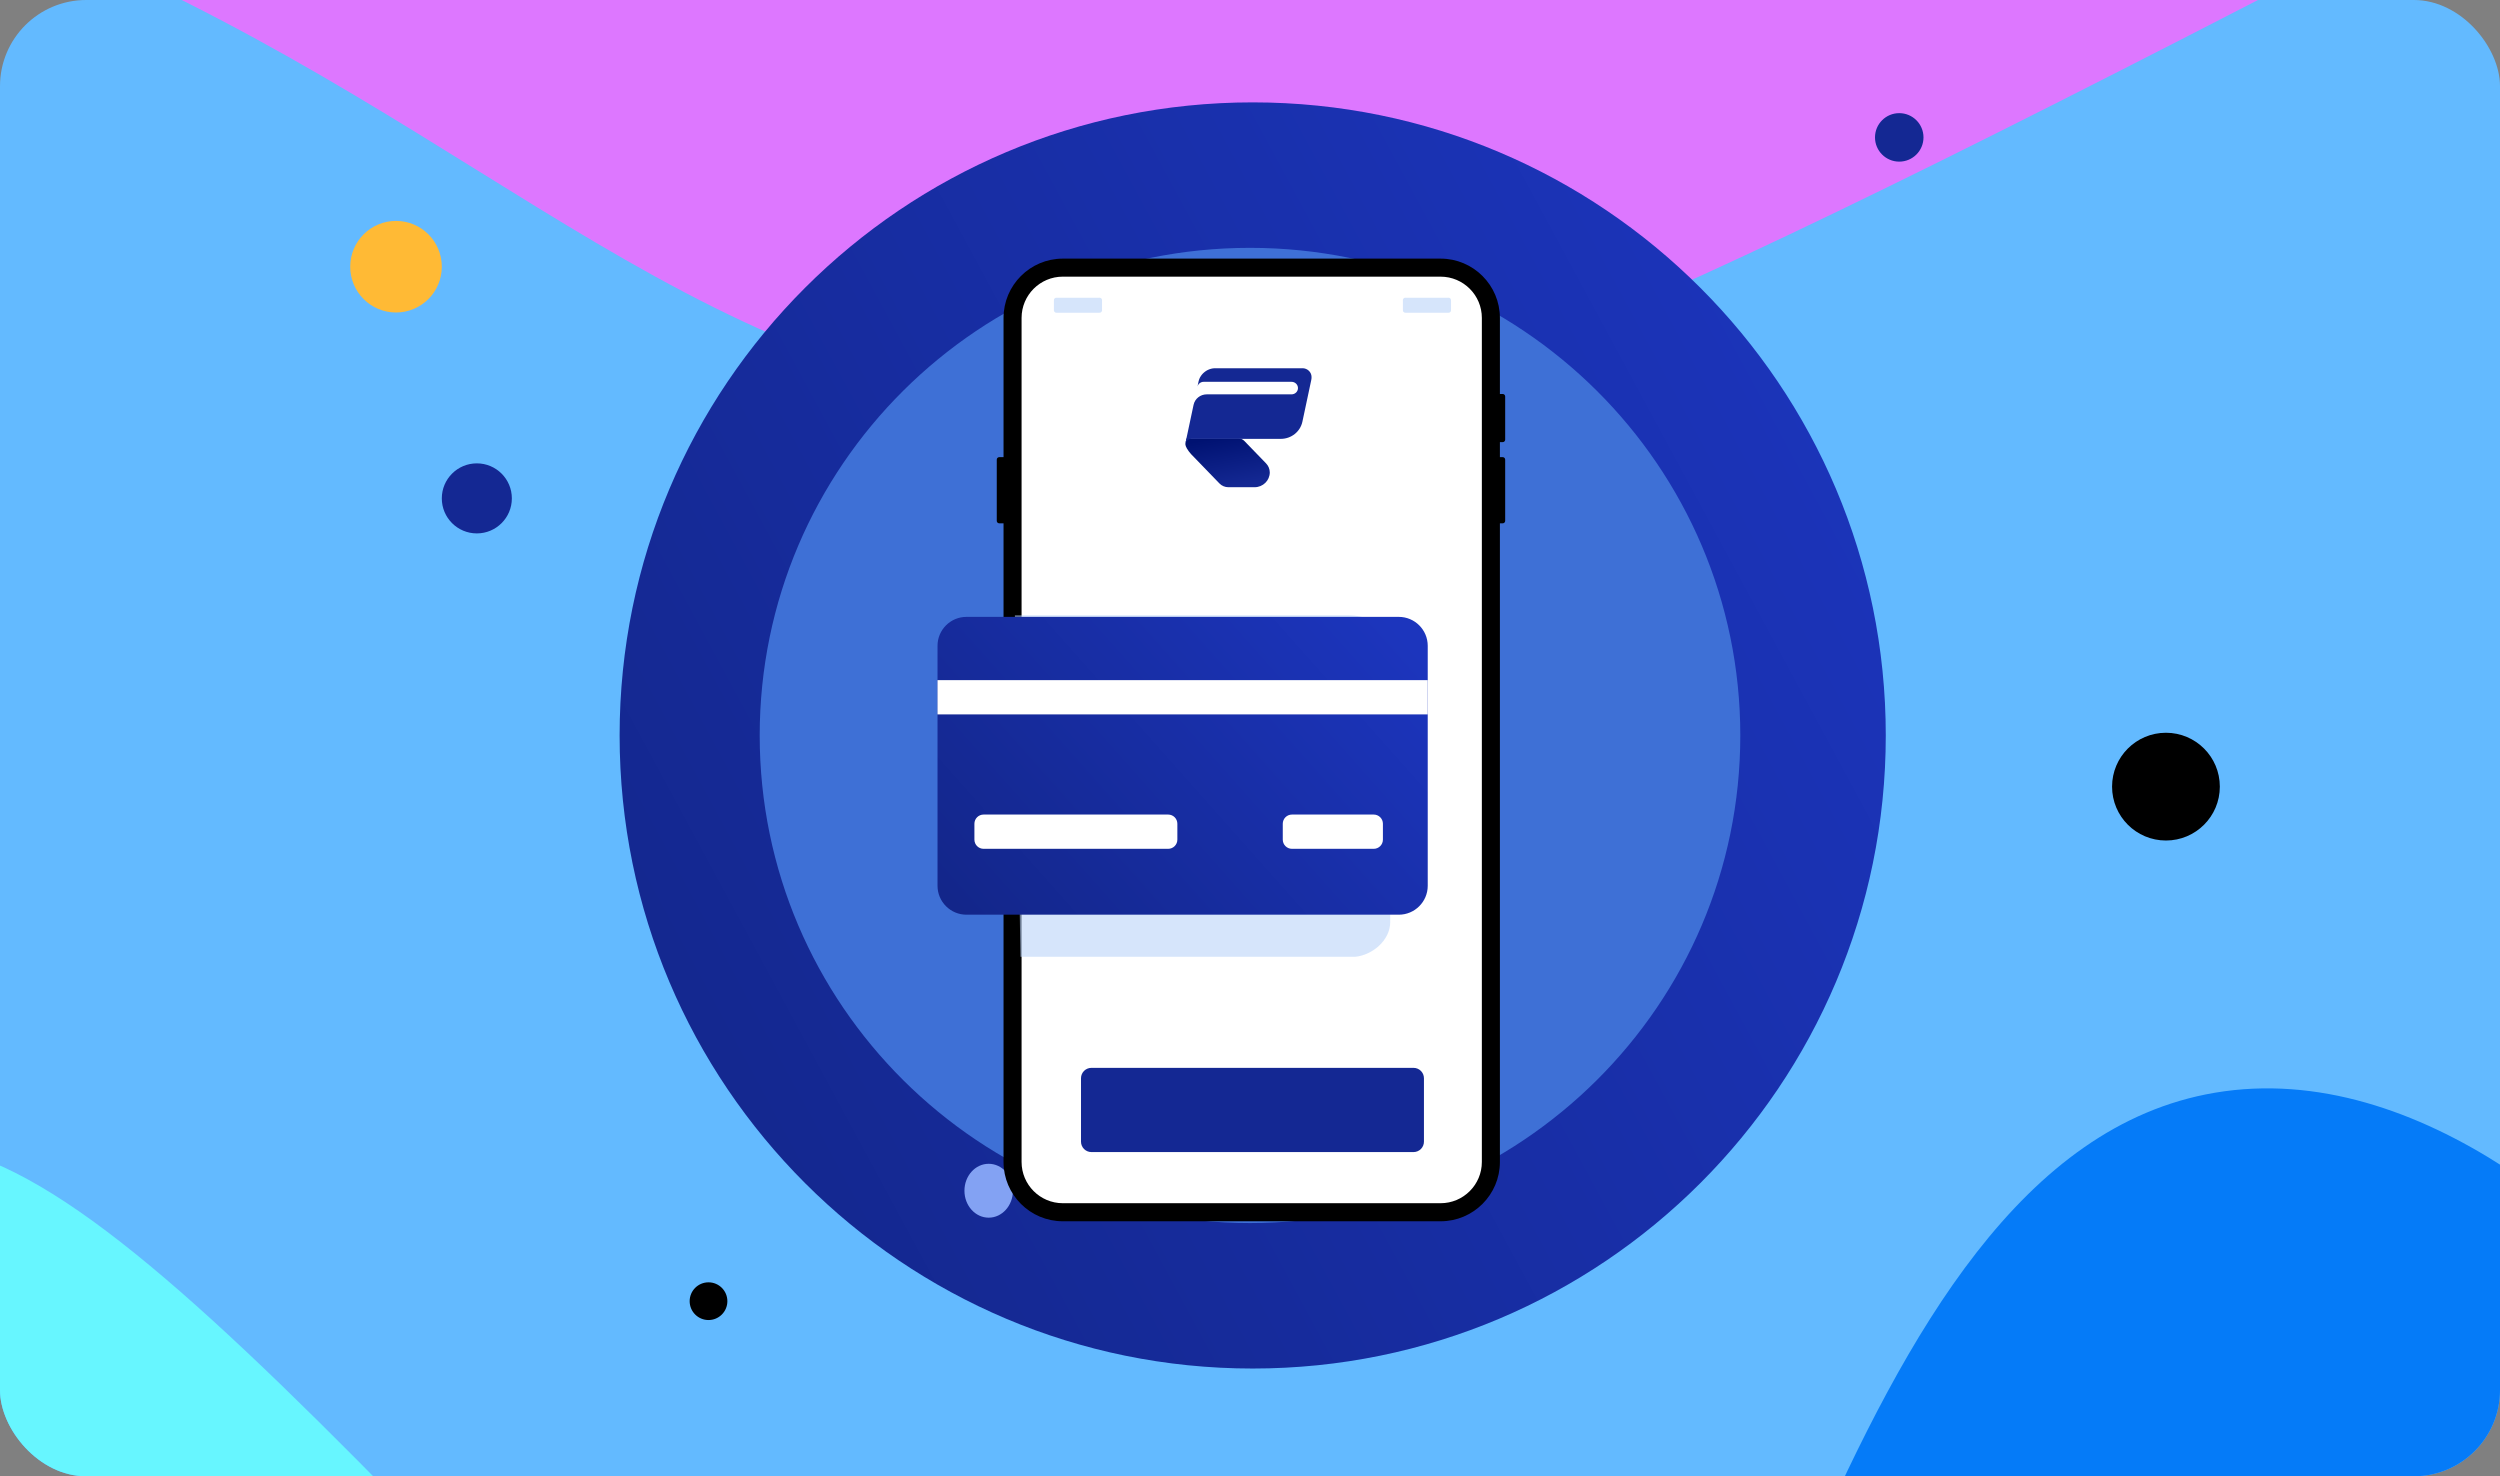 <svg width="464" height="274" viewBox="0 0 464 274" fill="none" xmlns="http://www.w3.org/2000/svg">
    <rect x="0" y="0" width="464" height="274" fill="#808080" stroke="none"/>
    <g clip-path="url(#clip0_564_3194)">
        <path d="M520 -15H-10V287H520V-15Z" fill="#63BAFF"/>
        <path d="M448 -15C287.871 68.438 259.74 77.552 222.937 77.984C138.141 78.995 102.467 32.781 26.946 -3.315C18.031 -7.573 9.046 -11.46 0 -15H448Z" fill="#DD77FF"/>
        <path d="M-10 213C11.562 217.423 38.673 242.368 82 287H-10" fill="#67F6FF"/>
        <path d="M520 288H336C354.002 247.247 375.376 208.87 411.063 202.815C449.164 196.355 485.764 229.766 501.857 251.647C509.974 262.68 515.935 274.925 520 288Z" fill="#057BF8"/>
        <path d="M232.5 254C297.393 254 350 201.393 350 136.5C350 71.606 297.393 19 232.5 19C167.607 19 115 71.606 115 136.5C115 201.393 167.607 254 232.5 254Z" fill="url(#paint0_linear_564_3194)"/>
        <path d="M232 227C282.258 227 323 186.482 323 136.5C323 86.518 282.258 46 232 46C181.742 46 141 86.518 141 136.5C141 186.482 181.742 227 232 227Z" fill="#3E70D6"/>
        <path d="M73.5 58C78.194 58 82 54.194 82 49.5C82 44.806 78.194 41 73.5 41C68.806 41 65 44.806 65 49.5C65 54.194 68.806 58 73.5 58Z" fill="#FFBA35"/>
        <path d="M88.5 99C92.09 99 95 96.09 95 92.5C95 88.91 92.09 86 88.5 86C84.91 86 82 88.91 82 92.5C82 96.09 84.91 99 88.5 99Z" fill="#142893"/>
        <path d="M183.5 226C185.985 226 188 223.761 188 221C188 218.239 185.985 216 183.5 216C181.015 216 179 218.239 179 221C179 223.761 181.015 226 183.5 226Z" fill="#83A2F3"/>
        <path d="M131.5 245C133.433 245 135 243.433 135 241.5C135 239.567 133.433 238 131.5 238C129.567 238 128 239.567 128 241.5C128 243.433 129.567 245 131.5 245Z" fill="black"/>
        <path d="M402 156C407.523 156 412 151.523 412 146C412 140.477 407.523 136 402 136C396.477 136 392 140.477 392 146C392 151.523 396.477 156 402 156Z" fill="black"/>
        <path d="M352.5 30C354.985 30 357 27.985 357 25.5C357 23.015 354.985 21 352.5 21C350.015 21 348 23.015 348 25.5C348 27.985 350.015 30 352.5 30Z" fill="#142893"/>
        <path d="M267.38 49.671H197.259C192.106 49.671 187.93 53.848 187.93 59V215.666C187.93 220.818 192.106 224.995 197.259 224.995H267.38C272.532 224.995 276.709 220.818 276.709 215.666V59C276.709 53.848 272.532 49.671 267.38 49.671Z" fill="white"/>
        <path d="M267.378 226.669H197.259C191.192 226.669 186.256 221.733 186.256 215.666V59.004C186.256 52.936 191.192 48 197.259 48H267.378C273.445 48 278.381 52.936 278.381 59.004V215.666C278.381 221.733 273.445 226.669 267.378 226.669ZM197.259 51.346C193.039 51.346 189.605 54.78 189.605 59V215.662C189.605 219.882 193.039 223.316 197.259 223.316H267.378C271.598 223.316 275.032 219.882 275.032 215.662V59.004C275.032 54.783 271.598 51.349 267.378 51.349H197.259V51.346Z" fill="black"/>
        <path d="M262.349 198.193H202.568C201.499 198.193 200.633 199.059 200.633 200.128V211.89C200.633 212.959 201.499 213.825 202.568 213.825H262.349C263.418 213.825 264.285 212.959 264.285 211.89V200.128C264.285 199.059 263.418 198.193 262.349 198.193Z" fill="#142893"/>
        <path d="M278.906 73.124H277.584C277.333 73.124 277.129 73.328 277.129 73.579V81.603C277.129 81.854 277.333 82.058 277.584 82.058H278.906C279.157 82.058 279.361 81.854 279.361 81.603V73.579C279.361 73.328 279.157 73.124 278.906 73.124Z" fill="black"/>
        <path opacity="0.58" d="M204.539 57.593V55.711C204.539 55.459 204.335 55.256 204.084 55.256H196.06C195.809 55.256 195.605 55.459 195.605 55.711V57.593C195.605 57.845 195.809 58.048 196.06 58.048H204.084C204.335 58.048 204.539 57.845 204.539 57.593Z" fill="#B9D3F9"/>
        <path opacity="0.58" d="M269.309 57.593V55.711C269.309 55.459 269.105 55.256 268.854 55.256H260.829C260.578 55.256 260.375 55.459 260.375 55.711V57.593C260.375 57.845 260.578 58.048 260.829 58.048H268.854C269.105 58.048 269.309 57.845 269.309 57.593Z" fill="#B9D3F9"/>
        <path d="M278.906 84.846H277.584C277.333 84.846 277.129 85.05 277.129 85.301V96.675C277.129 96.926 277.333 97.13 277.584 97.13H278.906C279.157 97.13 279.361 96.926 279.361 96.675V85.301C279.361 85.05 279.157 84.846 278.906 84.846Z" fill="black"/>
        <path d="M186.777 84.846H185.455C185.204 84.846 185 85.05 185 85.301V96.675C185 96.926 185.204 97.13 185.455 97.13H186.777C187.028 97.13 187.232 96.926 187.232 96.675V85.301C187.232 85.05 187.028 84.846 186.777 84.846Z" fill="black"/>
        <path opacity="0.58" d="M258.02 120.342V171.175C258.02 174.56 254.635 177.306 251.497 177.585H189.396L188.363 114.211H250.464C254.631 114.211 258.016 116.958 258.016 120.342H258.02Z" fill="#B9D3F9"/>
        <path d="M179.373 114.493H259.617C262.582 114.493 264.987 116.901 264.987 119.863V164.399C264.987 167.364 262.579 169.768 259.617 169.768H179.373C176.408 169.768 174.004 167.36 174.004 164.399V119.863C174.004 116.898 176.412 114.493 179.373 114.493Z" fill="url(#paint1_linear_564_3194)"/>
        <path d="M264.986 126.234H174V132.594H264.986V126.234Z" fill="white"/>
        <path d="M216.811 151.181H182.556C181.614 151.181 180.85 151.945 180.85 152.888V155.835C180.85 156.777 181.614 157.541 182.556 157.541H216.811C217.754 157.541 218.518 156.777 218.518 155.835V152.888C218.518 151.945 217.754 151.181 216.811 151.181Z" fill="white"/>
        <path d="M254.963 151.181H239.788C238.846 151.181 238.082 151.945 238.082 152.888V155.835C238.082 156.777 238.846 157.541 239.788 157.541H254.963C255.905 157.541 256.669 156.777 256.669 155.835V152.888C256.669 151.945 255.905 151.181 254.963 151.181Z" fill="white"/>
        <path d="M235.672 87.658C235.675 89.188 234.406 90.429 232.841 90.429H227.993C227.365 90.429 226.762 90.175 226.332 89.731L221.072 84.295C220.889 84.09 220.744 83.91 220.645 83.776C220.007 82.92 219.997 82.518 220.011 82.345C220.011 82.334 220.011 82.324 220.011 82.32C220.011 82.32 220.011 82.313 220.011 82.31C220.071 82.031 220.169 81.58 220.194 81.453C220.205 81.404 220.247 81.368 220.296 81.368H229.851C230.263 81.368 230.655 81.534 230.937 81.827L234.981 86.005C235.414 86.452 235.665 87.045 235.668 87.658H235.672Z" fill="url(#paint2_linear_564_3194)"/>
        <path d="M241.75 68.348H225.606C225.56 68.348 225.511 68.348 225.465 68.348C225.461 68.348 225.458 68.348 225.451 68.348C225.408 68.348 225.366 68.352 225.324 68.355C225.317 68.355 225.31 68.355 225.303 68.355C225.264 68.359 225.225 68.362 225.183 68.369C225.176 68.369 225.169 68.369 225.162 68.369C225.123 68.376 225.084 68.38 225.045 68.387C225.038 68.387 225.031 68.387 225.021 68.39C224.982 68.397 224.947 68.404 224.908 68.412C224.901 68.412 224.89 68.415 224.883 68.419C224.848 68.426 224.809 68.436 224.774 68.443C224.767 68.443 224.76 68.447 224.749 68.45C224.714 68.461 224.679 68.472 224.64 68.482C224.633 68.482 224.622 68.489 224.615 68.489C224.58 68.5 224.545 68.51 224.509 68.524C224.502 68.524 224.492 68.531 224.485 68.535C224.449 68.546 224.414 68.56 224.382 68.574C224.375 68.574 224.365 68.581 224.358 68.584C224.322 68.598 224.291 68.612 224.259 68.627C224.252 68.63 224.241 68.634 224.234 68.637C224.203 68.651 224.171 68.669 224.136 68.683C224.129 68.687 224.118 68.69 224.111 68.697C224.079 68.715 224.047 68.729 224.016 68.746C224.009 68.75 223.998 68.757 223.991 68.761C223.959 68.778 223.931 68.796 223.899 68.814C223.889 68.821 223.882 68.824 223.875 68.831C223.847 68.849 223.818 68.866 223.79 68.888C223.779 68.895 223.772 68.902 223.762 68.905C223.734 68.923 223.705 68.944 223.681 68.962C223.67 68.969 223.663 68.976 223.653 68.983C223.628 69 223.6 69.022 223.575 69.043C223.564 69.05 223.557 69.057 223.547 69.067C223.522 69.088 223.497 69.106 223.473 69.127C223.462 69.134 223.452 69.145 223.445 69.152C223.42 69.173 223.399 69.194 223.374 69.215C223.363 69.226 223.353 69.233 223.342 69.244C223.321 69.265 223.3 69.286 223.279 69.307C223.268 69.318 223.258 69.328 223.247 69.339C223.226 69.36 223.208 69.381 223.187 69.402C223.177 69.413 223.166 69.427 223.155 69.438C223.138 69.459 223.117 69.48 223.099 69.501C223.088 69.515 223.078 69.526 223.067 69.54C223.05 69.561 223.032 69.582 223.018 69.603C223.007 69.617 222.997 69.632 222.986 69.646C222.972 69.667 222.955 69.688 222.94 69.709C222.93 69.723 222.919 69.741 222.909 69.755C222.895 69.776 222.88 69.797 222.866 69.818C222.856 69.836 222.845 69.85 222.835 69.868C222.821 69.889 222.81 69.91 222.796 69.931C222.785 69.949 222.775 69.966 222.764 69.984C222.754 70.005 222.743 70.026 222.729 70.044C222.718 70.062 222.708 70.083 222.697 70.104C222.687 70.125 222.676 70.143 222.669 70.164C222.658 70.185 222.648 70.206 222.641 70.227C222.63 70.248 222.623 70.266 222.616 70.287C222.605 70.308 222.598 70.329 222.588 70.354C222.581 70.372 222.574 70.393 222.567 70.411C222.56 70.435 222.549 70.457 222.542 70.481C222.535 70.499 222.528 70.52 222.524 70.537C222.517 70.562 222.51 70.587 222.503 70.612C222.496 70.629 222.493 70.65 222.486 70.668C222.479 70.693 222.471 70.717 222.464 70.746C222.464 70.753 222.461 70.76 222.457 70.767C222.45 70.795 222.443 70.82 222.44 70.848V70.865L222.253 71.726C222.253 71.726 222.253 71.726 222.253 71.729C222.387 71.232 222.852 70.865 223.402 70.865H239.712C240.371 70.865 240.904 71.387 240.904 72.029C240.904 72.671 240.371 73.192 239.712 73.192H223.973C222.789 73.192 221.766 74.003 221.527 75.135L220.187 81.442L220 82.317C220.134 81.82 220.599 81.453 221.149 81.453H223.459H237.716C239.655 81.453 241.33 80.124 241.725 78.269L243.368 70.541C243.41 70.347 243.428 70.15 243.424 69.956C243.414 69.06 242.656 68.341 241.736 68.341L241.75 68.348Z" fill="#142893"/>
    </g>
    <defs>
        <linearGradient id="paint0_linear_564_3194" x1="326.752" y1="12.598" x2="71.425" y2="150.497" gradientUnits="userSpaceOnUse">
            <stop stop-color="#1C35BD"/>
            <stop offset="1" stop-color="#13268A"/>
        </linearGradient>
        <linearGradient id="paint1_linear_564_3194" x1="255.986" y1="112.987" x2="184.664" y2="176.392" gradientUnits="userSpaceOnUse">
            <stop stop-color="#1C35BD"/>
            <stop offset="1" stop-color="#13268A"/>
        </linearGradient>
        <linearGradient id="paint2_linear_564_3194" x1="228.797" y1="90.32" x2="227.136" y2="81.044" gradientUnits="userSpaceOnUse">
            <stop stop-color="#142893"/>
            <stop offset="1" stop-color="#001272"/>
        </linearGradient>
        <clipPath id="clip0_564_3194">
            <rect width="464" height="274" rx="16" fill="white"/>
        </clipPath>
    </defs>
</svg>
